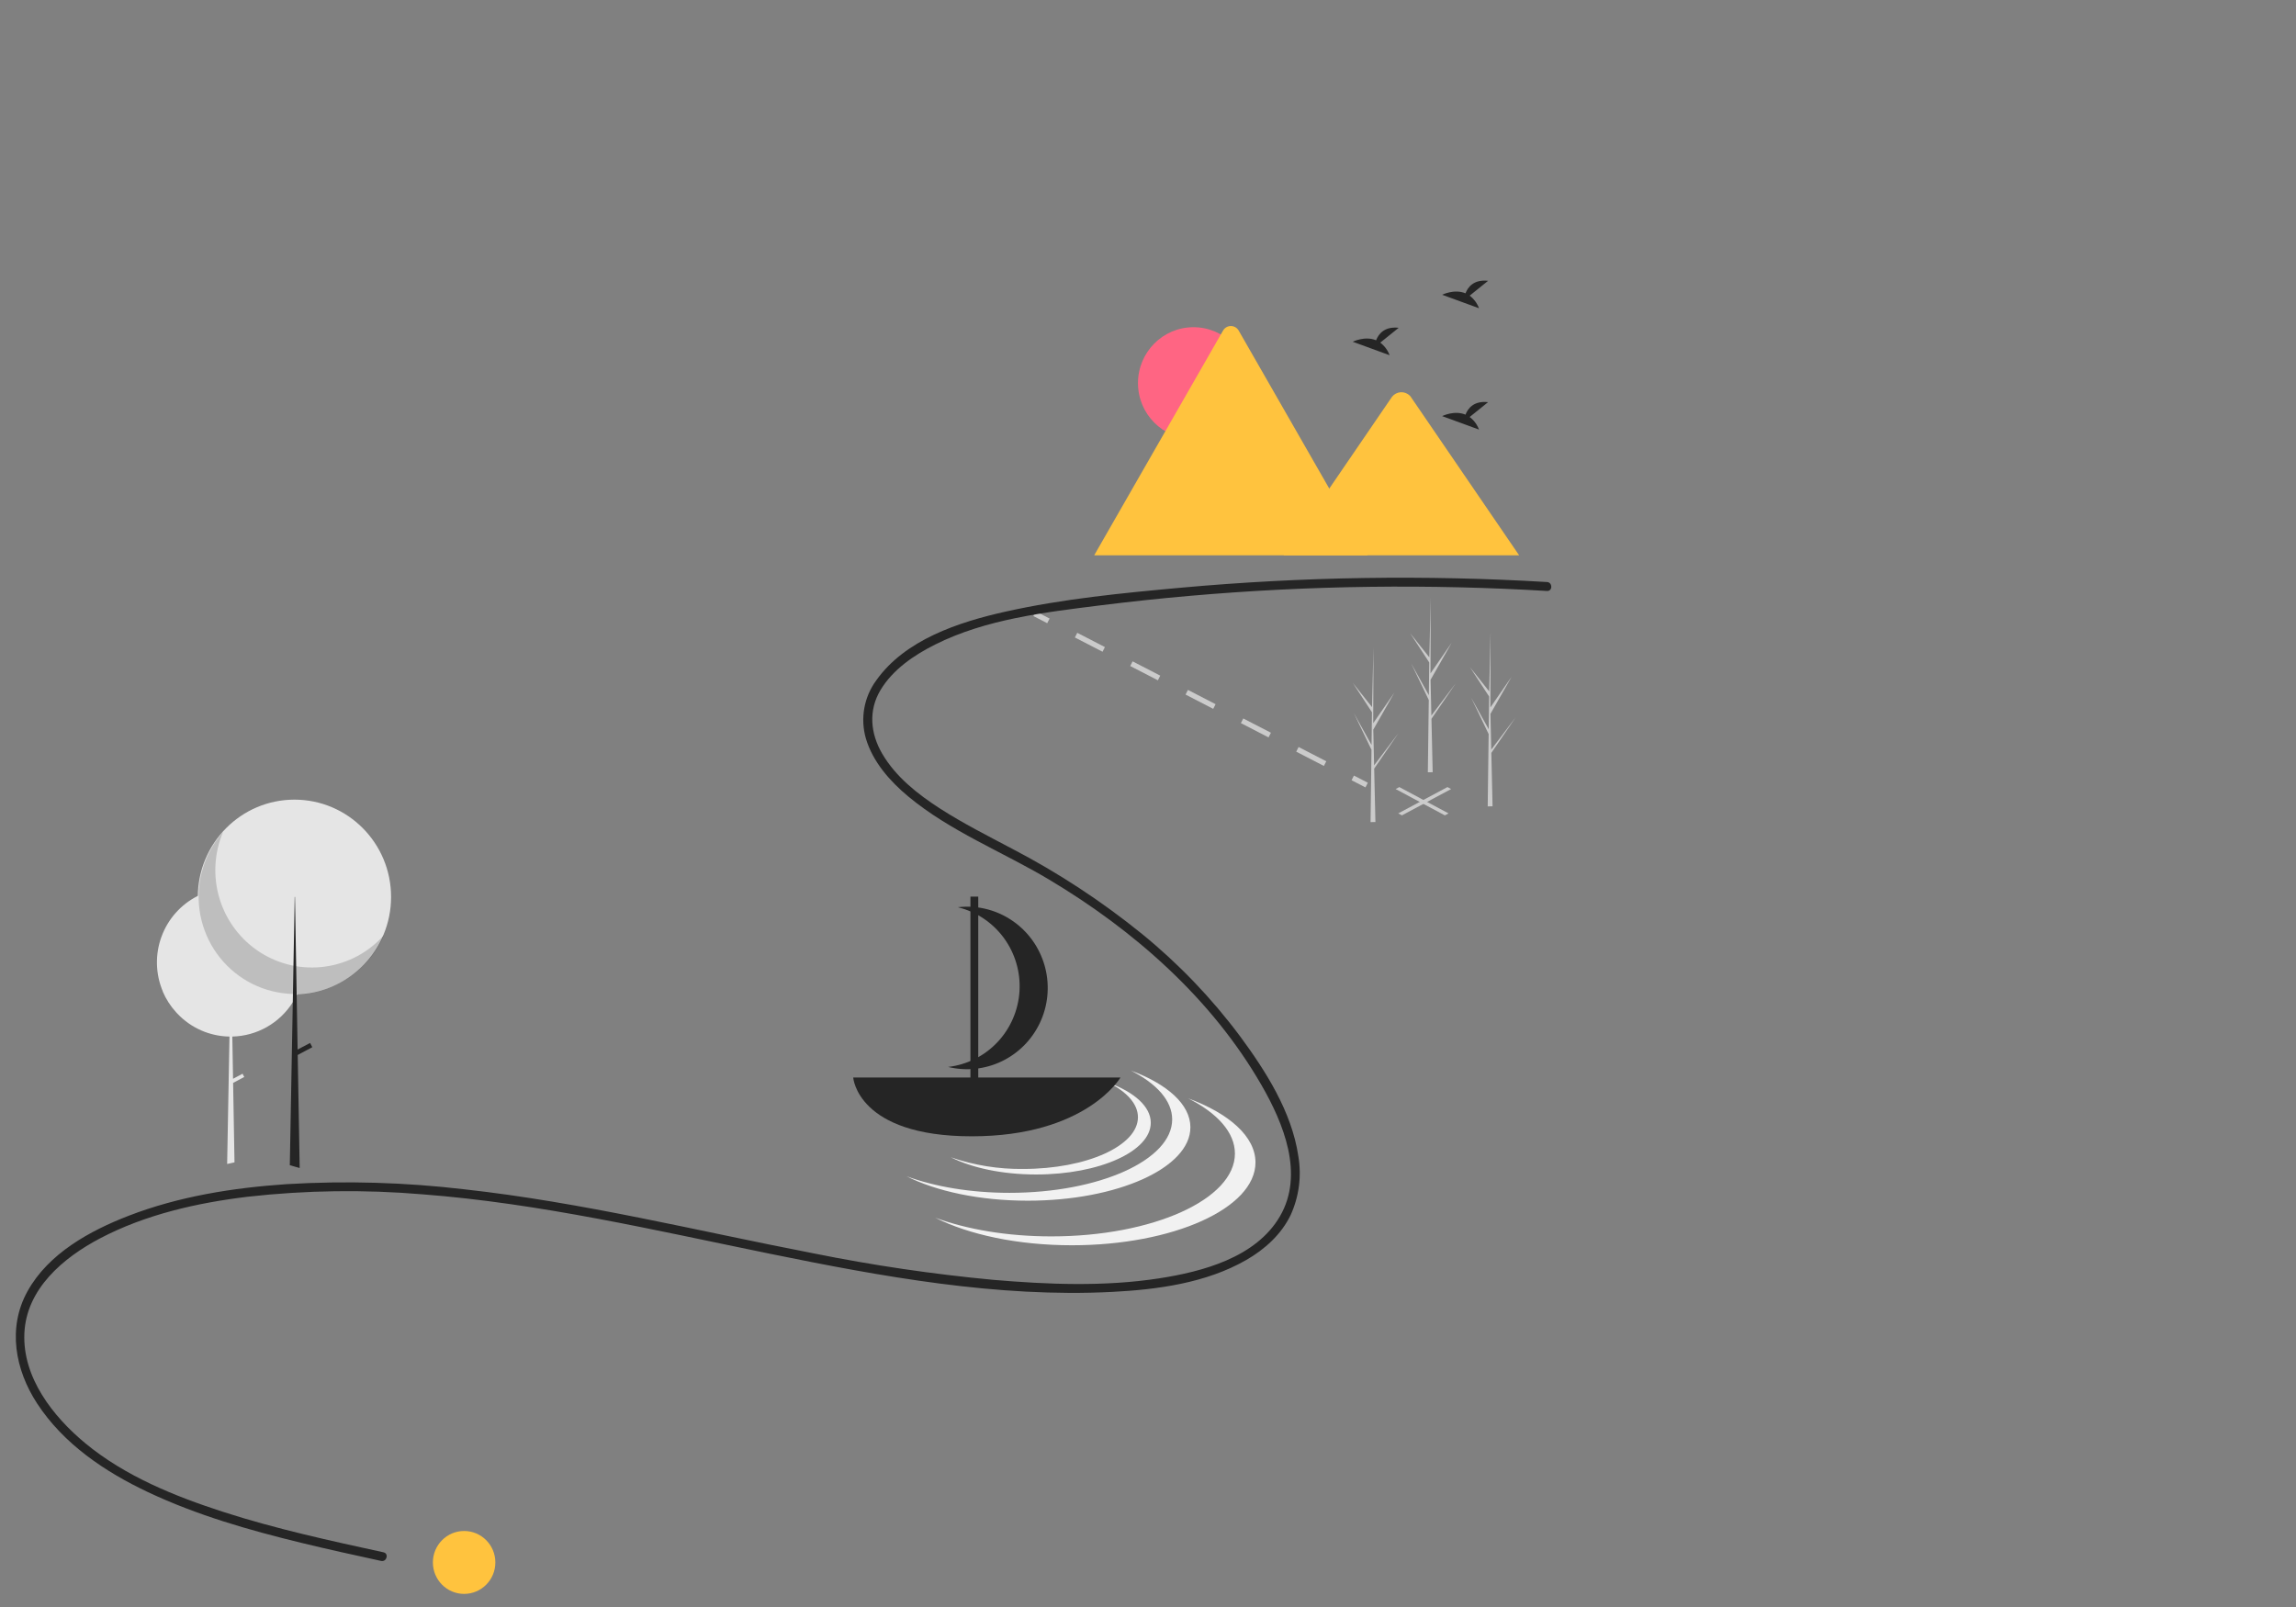 <?xml version="1.0" encoding="UTF-8" standalone="no"?>
<!-- Created with Inkscape (http://www.inkscape.org/) -->

<svg
   width="300"
   height="210"
   viewBox="0 0 79.375 55.562"
   version="1.1"
   id="svg5"
   xml:space="preserve"
   inkscape:version="1.2.1 (9c6d41e410, 2022-07-14)"
   sodipodi:docname="registration_img_t3.svg"
   xmlns:inkscape="http://www.inkscape.org/namespaces/inkscape"
   xmlns:sodipodi="http://sodipodi.sourceforge.net/DTD/sodipodi-0.dtd"
   xmlns="http://www.w3.org/2000/svg"
   xmlns:svg="http://www.w3.org/2000/svg"><rect x="0" y="0" width="79.375" height="55.562" fill="#808080" stroke="none"/><sodipodi:namedview
     id="namedview7"
     pagecolor="#ffffff"
     bordercolor="#111111"
     borderopacity="1"
     inkscape:showpageshadow="0"
     inkscape:pageopacity="0"
     inkscape:pagecheckerboard="1"
     inkscape:deskcolor="#d1d1d1"
     inkscape:document-units="mm"
     showgrid="false"
     inkscape:zoom="2.0510461"
     inkscape:cx="270.10606"
     inkscape:cy="118.23235"
     inkscape:window-width="1920"
     inkscape:window-height="1001"
     inkscape:window-x="-9"
     inkscape:window-y="-9"
     inkscape:window-maximized="1"
     inkscape:current-layer="layer1" /><defs
     id="defs2" /><g
     inkscape:label="Слой 1"
     inkscape:groupmode="layer"
     id="layer1"><g
       style="fill:none"
       id="g96"
       transform="matrix(0.265,0,0,0.265,0.547,9.702)"><path
         d="m 186.426,69.771 -6.419,-3.434 0.48,-0.257 6.42,3.434 z"
         fill="#cbcbcb"
         id="path9" /><path
         d="m 180.827,69.771 -0.48,-0.257 6.419,-3.434 0.48,0.257 z"
         fill="#cbcbcb"
         id="path11" /><path
         d="m 133.049,43.153 -0.31,0.609 1.813,0.936 0.31,-0.609 z"
         fill="#cbcbcb"
         id="path13" /><path
         d="m 170.647,63.324 -3.61,-1.863 0.31,-0.609 3.609,1.863 z m -7.219,-3.725 -3.61,-1.863 0.31,-0.609 3.61,1.863 z m -7.219,-3.726 -3.609,-1.863 0.309,-0.609 3.61,1.863 z m -7.219,-3.725 -3.609,-1.863 0.309,-0.609 3.61,1.863 z m -7.219,-3.725 -3.609,-1.863 0.31,-0.609 3.609,1.863 z"
         fill="#cbcbcb"
         id="path15" /><path
         d="m 174.566,64.578 -0.31,0.609 1.814,0.936 0.309,-0.609 z"
         fill="#cbcbcb"
         id="path17" /><path
         d="m 37.643,88.946 c 0,0.214 -0.007,0.425 -0.021,0.636 -0.077,1.212 -0.381,2.398 -0.896,3.496 -0.004,0.009 -0.009,0.018 -0.013,0.027 -0.024,0.051 -0.049,0.102 -0.074,0.152 -0.153,0.31 -0.323,0.612 -0.509,0.904 -0.849,1.34 -2.012,2.448 -3.388,3.228 -1.375,0.779 -2.92,1.206 -4.498,1.241 l 0.095,5.509 1.24,-0.658 0.221,0.424 -1.452,0.77 0.178,10.231 0.002,0.136 -0.959,0.215 0.002,-0.137 0.302,-16.489 C 26.605,98.612 25.352,98.339 24.187,97.829 23.023,97.319 21.971,96.581 21.092,95.657 21.031,95.594 20.971,95.529 20.913,95.465 L 20.906,95.458 c -0.732,-0.804 -1.325,-1.727 -1.752,-2.73 0.009,0.011 0.019,0.021 0.029,0.032 -0.966,-2.274 -1.031,-4.834 -0.183,-7.155 0.848,-2.321 2.545,-4.228 4.744,-5.329 0.033,-0.017 0.067,-0.033 0.1,-0.05 2.175,-1.055 4.664,-1.249 6.974,-0.542 2.31,0.706 4.272,2.261 5.498,4.356 0.059,0.099 0.115,0.2 0.17,0.302 0.761,1.414 1.159,2.997 1.157,4.605 z"
         fill="#e5e5e5"
         id="path19" /><path
         d="m 36.349,93.109 c 6.962,0 12.606,-5.684 12.606,-12.695 0,-7.011 -5.644,-12.695 -12.606,-12.695 -6.962,0 -12.606,5.684 -12.606,12.695 0,7.011 5.644,12.695 12.606,12.695 z"
         fill="#e5e5e5"
         id="path21" /><path
         opacity="0.2"
         d="m 27.041,71.934 c -1.176,2.77 -1.335,5.871 -0.45,8.748 0.885,2.878 2.758,5.344 5.283,6.96 2.525,1.615 5.538,2.273 8.501,1.857 2.963,-0.416 5.682,-1.88 7.672,-4.129 -0.718,1.692 -1.793,3.207 -3.151,4.44 -1.357,1.232 -2.965,2.153 -4.71,2.698 -1.746,0.545 -3.588,0.701 -5.399,0.457 C 32.974,92.722 31.237,92.085 29.695,91.098 28.152,90.111 26.841,88.798 25.852,87.251 24.863,85.703 24.22,83.957 23.968,82.134 23.715,80.311 23.859,78.455 24.39,76.694 c 0.531,-1.761 1.435,-3.385 2.651,-4.759 z"
         fill="#252525"
         id="path23" /><path
         d="m 37.031,115.781 -1.288,-0.364 0.003,-0.139 0.386,-21.118 0.019,-1.053 4e-4,-0.031 0.068,-3.69 0.098,-5.348 v -8e-4 l 0.066,-3.625 h 0.035 l 0.068,3.927 0.088,5.111 0.063,3.627 v 0.027 l 0.003,0.15 v 7e-4 l 0.122,7.07 0.013,0.702 0.253,14.612 z"
         fill="#252525"
         id="path25" /><path
         d="m 38.388,99.464 -2.084,1.105 0.29,0.555 2.084,-1.105 z"
         fill="#252525"
         id="path27" /><path
         d="m 199.758,39.327 c -15.911,-0.947 -31.87,-0.7 -47.744,0.739 -7.651,0.697 -15.424,1.449 -22.934,3.13 -6.049,1.354 -13.069,3.642 -16.838,8.972 -0.789,1.074 -1.321,2.317 -1.554,3.632 -0.233,1.315 -0.161,2.667 0.211,3.95 0.899,3.038 3.134,5.567 5.515,7.548 5.48,4.559 12.278,7.212 18.351,10.834 11.088,6.613 21.236,15.526 27.75,26.849 2.866,4.982 5.592,11.607 2.401,17.097 -3.127,5.379 -10.107,7.232 -15.799,8.106 -7.134,1.095 -14.483,0.798 -21.648,0.184 -7.854,-0.737 -15.665,-1.889 -23.399,-3.451 -15.152,-2.93 -30.167,-6.658 -45.53,-8.353 -7.703,-0.912 -15.471,-1.138 -23.214,-0.676 -6.992,0.475 -14.045,1.589 -20.614,4.128 -5.062,1.957 -10.458,4.917 -13.192,9.855 -2.636,4.759 -1.608,10.247 1.262,14.638 3.453,5.283 8.838,8.904 14.436,11.55 6.374,3.013 13.192,4.966 20.018,6.626 3.462,0.843 6.943,1.604 10.424,2.362 0.726,0.158 1.036,-0.966 0.308,-1.124 -7.02,-1.528 -14.061,-3.061 -20.907,-5.272 -6.335,-2.047 -12.818,-4.668 -18.006,-8.966 -4.197,-3.476 -8.187,-8.554 -7.94,-14.327 0.25,-5.821 5.099,-9.884 9.851,-12.386 5.939,-3.126 12.687,-4.648 19.299,-5.444 7.571,-0.85 15.206,-0.954 22.797,-0.312 15.327,1.174 30.311,4.69 45.338,7.757 14.599,2.98 29.653,5.739 44.614,4.974 5.93,-0.303 12.284,-1.158 17.519,-4.173 2.398,-1.38 4.559,-3.326 5.778,-5.859 1.097,-2.41 1.444,-5.098 0.995,-7.711 -0.849,-5.739 -4.233,-11.06 -7.61,-15.631 -3.702,-4.958 -7.996,-9.438 -12.786,-13.338 -5.256,-4.26 -10.923,-7.978 -16.917,-11.099 -3.178,-1.685 -6.402,-3.306 -9.431,-5.258 -2.904,-1.872 -5.769,-4.124 -7.542,-7.162 -1.534,-2.628 -1.816,-5.627 -0.218,-8.292 1.616,-2.696 4.4,-4.576 7.146,-5.95 6.615,-3.31 14.305,-4.196 21.543,-5.104 15.54,-1.943 31.201,-2.729 46.856,-2.353 3.805,0.09 7.608,0.249 11.408,0.476 0.744,0.044 0.741,-1.122 0,-1.166 z"
         fill="#252525"
         id="path29" /><path
         d="m 189.664,1.963 2.403,-1.936 C 190.2,-0.18 189.433,0.845 189.119,1.657 c -1.458,-0.61 -3.046,0.189 -3.046,0.189 l 4.808,1.758 C 190.639,2.952 190.217,2.382 189.664,1.963 Z"
         fill="#252525"
         id="path31" /><path
         d="m 178,8.092 2.404,-1.936 c -1.867,-0.207 -2.634,0.818 -2.948,1.63 -1.459,-0.61 -3.047,0.189 -3.047,0.189 l 4.809,1.758 C 178.975,9.08 178.553,8.511 178,8.092 Z"
         fill="#252525"
         id="path33" /><path
         d="m 189.664,17.795 2.403,-1.936 c -1.867,-0.207 -2.634,0.818 -2.948,1.63 -1.458,-0.61 -3.046,0.189 -3.046,0.189 l 4.808,1.758 c -0.242,-0.652 -0.664,-1.222 -1.217,-1.641 z"
         fill="#252525"
         id="path35" /><path
         d="m 153.634,20.663 c 3.999,0 7.241,-3.265 7.241,-7.292 0,-4.027 -3.242,-7.292 -7.241,-7.292 -3.999,0 -7.241,3.265 -7.241,7.292 0,4.027 3.242,7.292 7.241,7.292 z"
         fill="#ff6583"
         id="path37" /><path
         d="m 176.341,35.842 h -35.522 c -0.045,6e-4 -0.089,-0.003 -0.133,-0.011 L 157.487,6.526 c 0.102,-0.183 0.251,-0.334 0.431,-0.44 0.18,-0.106 0.384,-0.161 0.592,-0.161 0.208,0 0.413,0.056 0.593,0.161 0.18,0.106 0.328,0.258 0.431,0.44 l 11.275,19.666 0.54,0.941 z"
         fill="#ffc33e"
         id="path39" /><path
         d="m 196.118,35.843 h -30.723 l 5.953,-8.709 0.428,-0.628 7.758,-11.349 c 0.137,-0.174 0.309,-0.316 0.505,-0.419 0.195,-0.102 0.41,-0.162 0.63,-0.175 0.22,-0.013 0.44,0.02 0.646,0.099 0.206,0.078 0.394,0.199 0.551,0.355 0.04,0.044 0.077,0.091 0.111,0.14 z"
         fill="#ffc33e"
         id="path41" /><path
         d="m 145.438,103.056 c 3.367,1.694 5.417,3.933 5.417,6.388 0,5.289 -9.503,9.576 -21.225,9.576 -5.096,0 -9.772,-0.811 -13.431,-2.162 3.886,1.957 9.528,3.188 15.808,3.188 11.723,0 21.225,-4.287 21.225,-9.576 0,-2.989 -3.037,-5.658 -7.794,-7.414 z"
         fill="#f1f1f1"
         id="path43" /><path
         d="m 152.928,106.689 c 3.799,1.912 6.112,4.438 6.112,7.208 0,5.968 -10.723,10.806 -23.95,10.806 -5.751,0 -11.027,-0.915 -15.155,-2.44 4.385,2.208 10.75,3.598 17.838,3.598 13.227,0 23.949,-4.838 23.949,-10.806 0,-3.373 -3.427,-6.385 -8.794,-8.366 z"
         fill="#f1f1f1"
         id="path45" /><path
         d="m 142.572,104.656 c 2.372,1.194 3.816,2.771 3.816,4.501 0,3.726 -6.694,6.746 -14.953,6.746 -3.218,0.042 -6.418,-0.473 -9.463,-1.523 2.738,1.379 6.713,2.246 11.138,2.246 8.258,0 14.953,-3.02 14.953,-6.746 0,-2.107 -2.14,-3.987 -5.491,-5.224 z"
         fill="#f1f1f1"
         id="path47" /><path
         d="m 109.242,103.972 c 0,0 0.522,7.673 15.464,7.673 14.942,0 19.404,-7.673 19.404,-7.673 z"
         fill="#252525"
         id="path49" /><path
         d="m 130.451,83.839 c -2.157,-1.65 -4.864,-2.396 -7.555,-2.082 2.405,0.584 4.528,2.002 5.998,4.006 1.47,2.004 2.193,4.465 2.041,6.951 -0.152,2.486 -1.169,4.84 -2.872,6.646 -1.703,1.807 -3.984,2.952 -6.442,3.234 2.351,0.572 4.826,0.311 7.008,-0.739 2.182,-1.05 3.939,-2.824 4.975,-5.025 1.037,-2.201 1.289,-4.694 0.714,-7.06 -0.574,-2.366 -1.939,-4.461 -3.867,-5.932 z"
         fill="#252525"
         id="path51" /><path
         d="m 125.555,80.373 h -1.019 v 24.423 h 1.019 z"
         fill="#252525"
         id="path53" /><path
         d="m 192.51,62.227 -0.005,-0.009 -0.014,-0.597 3.191,-4.667 -3.187,4.22 -0.012,0.126 -0.109,-4.77 2.757,-4.839 -2.765,4.001 0.029,-9.883 v -0.033 l -0.001,0.032 -0.183,7.789 -2.512,-3.164 2.504,3.835 -0.055,4.267 -2.312,-4.164 2.304,4.792 -0.031,2.373 -0.085,6.573 -0.006,0.491 c 0.213,0.002 0.424,-0.002 0.633,-0.011 l -0.145,-6.314 z"
         fill="#cbcbcb"
         id="path55" /><path
         d="m 177.228,64.279 -0.006,-0.009 -0.013,-0.597 3.191,-4.667 -3.187,4.22 -0.012,0.126 -0.109,-4.77 2.757,-4.838 -2.765,4 0.029,-9.883 v -0.033 l -0.001,0.032 -0.183,7.789 -2.513,-3.164 2.505,3.835 -0.055,4.267 -2.312,-4.164 2.303,4.792 -0.03,2.373 -0.085,6.573 -0.006,0.491 c 0.213,0.002 0.424,-0.002 0.633,-0.011 l -0.145,-6.314 z"
         fill="#cbcbcb"
         id="path57" /><path
         d="m 184.699,57.78 -0.005,-0.009 -0.014,-0.597 3.192,-4.667 -3.188,4.22 -0.012,0.126 -0.109,-4.77 2.757,-4.838 -2.765,4 0.029,-9.883 v -0.033 l -0.001,0.032 -0.183,7.789 -2.512,-3.164 2.504,3.835 -0.055,4.267 -2.312,-4.164 2.304,4.792 -0.031,2.373 -0.084,6.573 -0.006,0.491 c 0.212,0.002 0.423,-0.002 0.632,-0.011 l -0.145,-6.314 z"
         fill="#cbcbcb"
         id="path59" /><path
         d="m 58.484,171.348 c 2.251,0 4.075,-1.837 4.075,-4.104 0,-2.266 -1.825,-4.104 -4.075,-4.104 -2.251,0 -4.075,1.838 -4.075,4.104 0,2.267 1.825,4.104 4.075,4.104 z"
         fill="#ffc33e"
         id="path61" /></g></g></svg>
